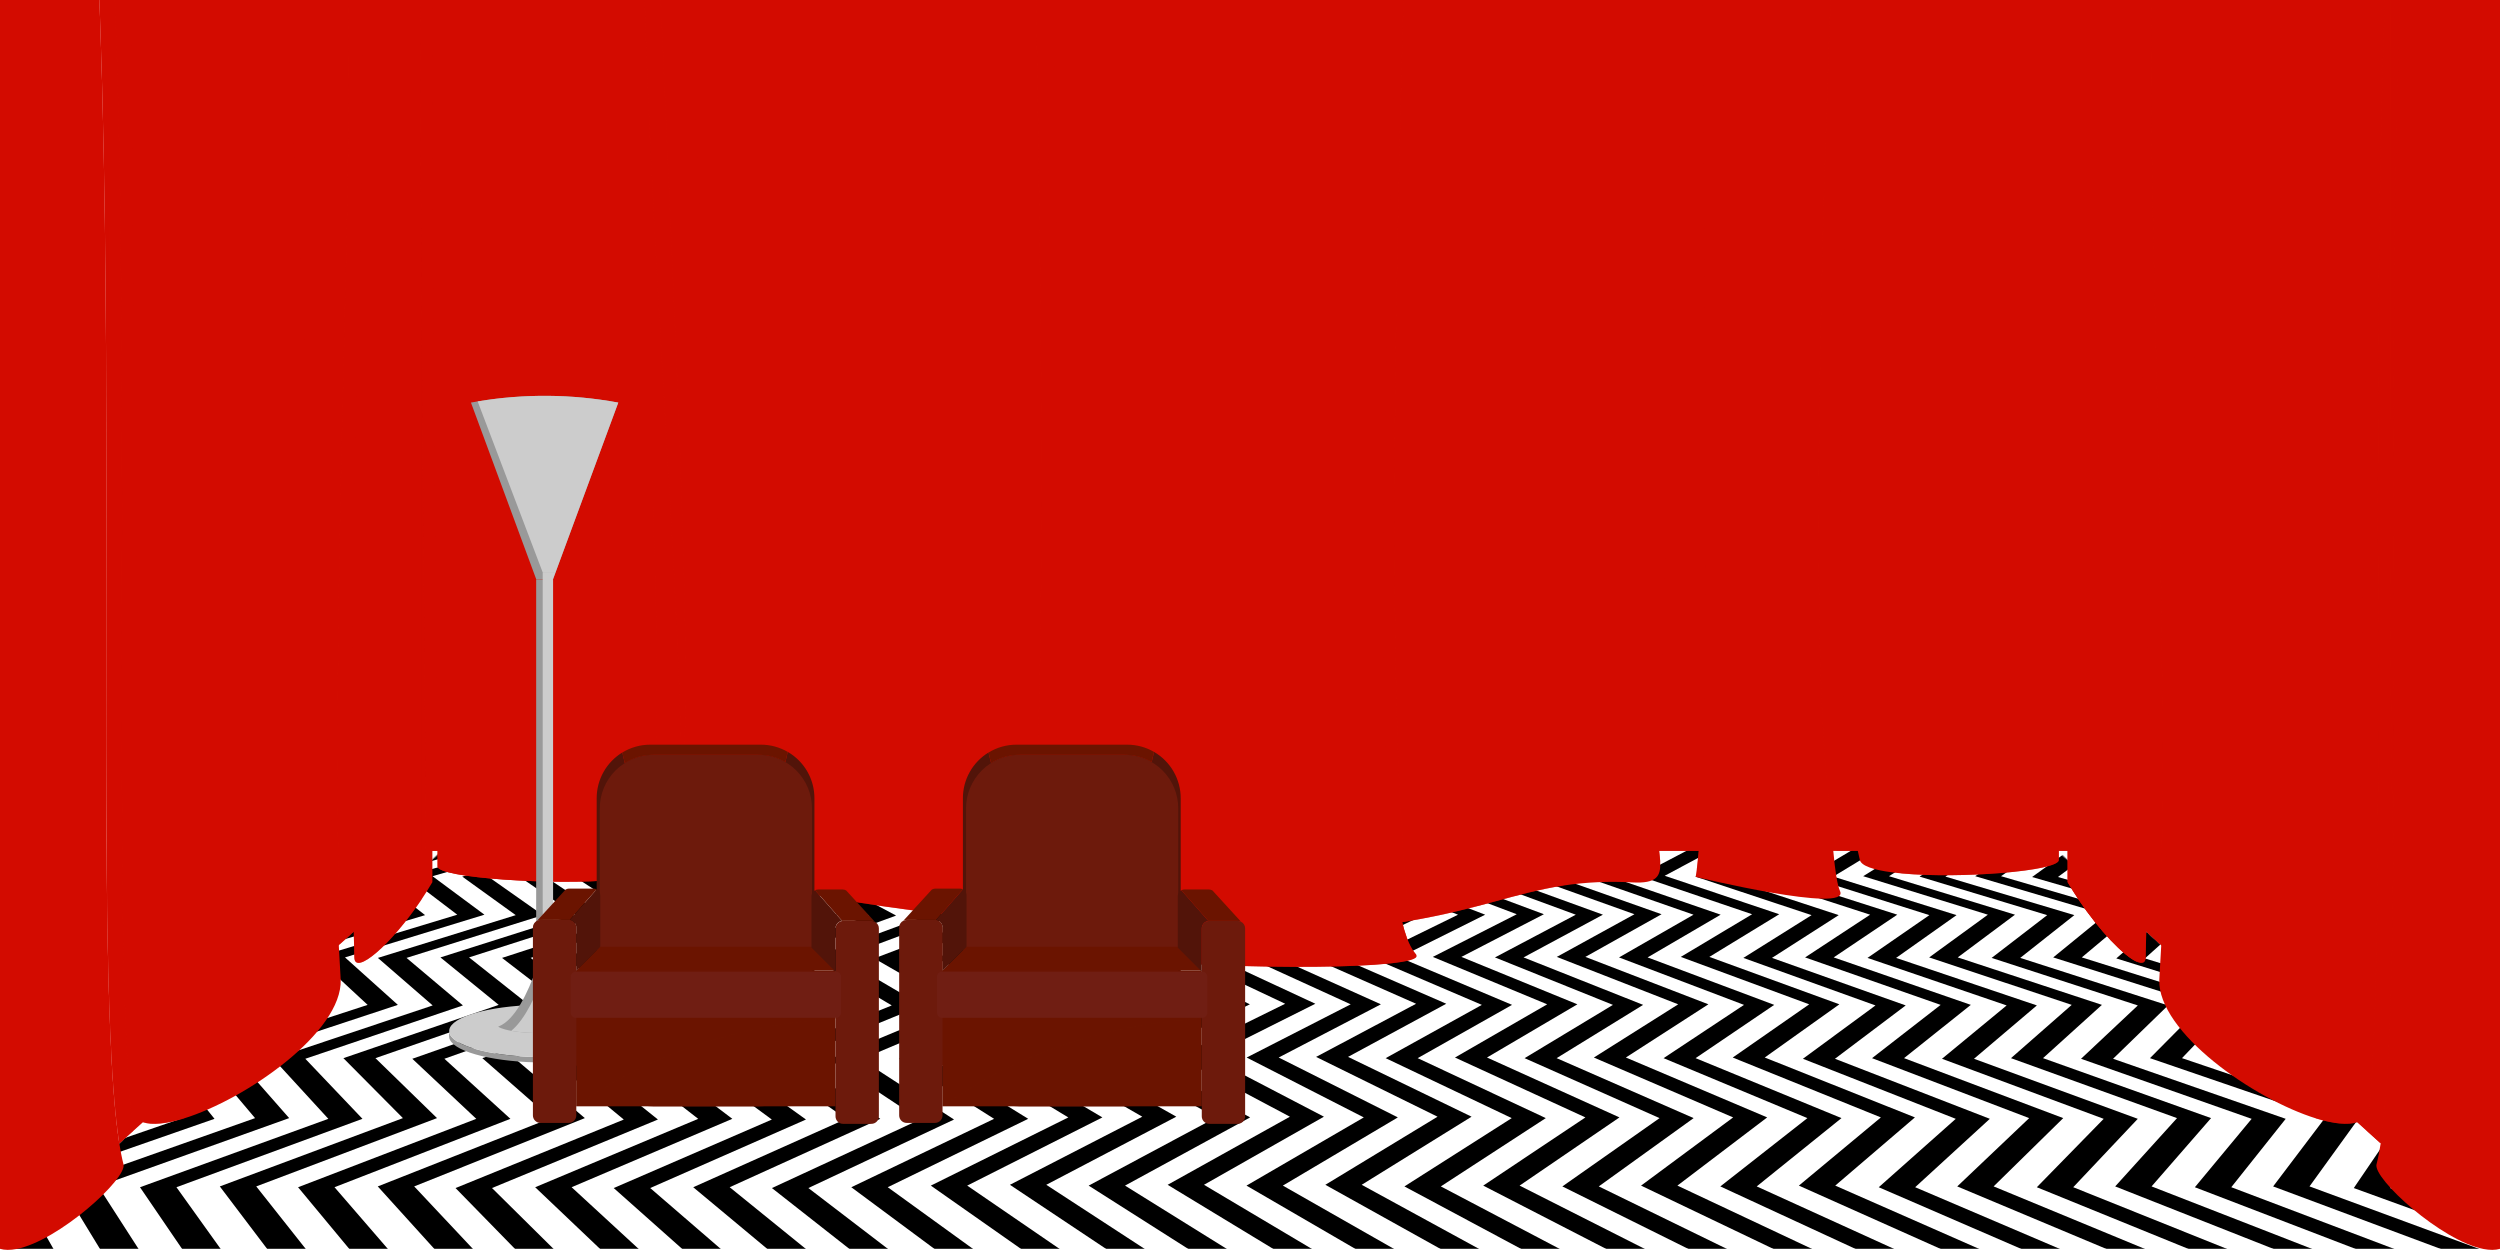 <svg width="2160" height="1080" viewBox="0 0 2160 1080" fill="none" xmlns="http://www.w3.org/2000/svg">
<g clip-path="url(#clip0_59_570)">
<mask id="mask0_59_570" style="mask-type:luminance" maskUnits="userSpaceOnUse" x="2" y="634" width="2156" height="445">
<path d="M2157.19 1078.97H2.247L493.053 634.331H1666.39L2157.19 1078.97Z" fill="white"/>
</mask>
<g mask="url(#mask0_59_570)">
<path d="M23.605 1099.17L-15.606 1025.77L155.857 966.673L115.949 914.788L260.492 868.701L219.247 827.635L343.802 790.682L302.524 757.381L411.72 727.101L371.093 699.541L468.133 674.272L428.517 651.094L522.355 628.061L527.13 631.32L447.224 651.094L487.626 674.261L391.452 699.53L433.011 727.09L324.86 757.369L367.273 790.671L243.987 827.624L286.626 868.689L143.655 914.777L185.339 966.662L15.887 1025.75L51.087 1087.68L23.605 1099.17Z" fill="black"/>
<path d="M98.13 1098.36L53.458 1025.07L220.382 966.055L176.62 914.249L317.635 868.217L273.357 827.208L395.081 790.3L351.353 757.032L458.223 726.775L415.563 699.249L510.681 674.003L469.358 650.847L561.432 627.837L566.454 631.084L488.053 650.847L530.163 673.992L435.91 699.238L479.514 726.764L373.666 757.021L418.54 790.289L298.074 827.197L343.746 868.206L204.304 914.238L249.841 966.044L84.928 1025.05L124.724 1086.88L98.13 1098.36Z" fill="black"/>
<path d="M171.036 1099.17L120.96 1025.77L283.682 966.673L236.089 914.788L373.823 868.701L326.5 827.635L445.595 790.682L399.384 757.381L504.086 727.101L459.381 699.541L552.691 674.272L509.637 651.094L600.07 628.061L605.328 631.32L528.344 651.094L572.184 674.261L479.739 699.53L525.389 727.09L421.72 757.369L469.054 790.671L351.229 827.624L399.957 868.689L263.795 914.777L313.164 966.662L152.453 1025.75L196.81 1087.68L171.036 1099.17Z" fill="black"/>
<path d="M245.437 1098.36L189.923 1025.07L348.117 966.055L296.693 914.249L430.888 868.217L380.542 827.208L496.817 790.3L448.157 757.032L550.545 726.775L503.817 699.249L595.194 674.003L550.443 650.847L639.124 627.837L644.618 631.084L569.139 650.847L614.676 673.992L524.164 699.238L571.836 726.764L470.47 757.021L520.265 790.289L405.26 827.197L457.01 868.206L324.377 914.238L377.576 966.044L221.393 1025.05L270.334 1086.88L245.437 1098.36Z" fill="black"/>
<path d="M318.467 1099.17L257.537 1025.77L411.507 966.673L356.24 914.788L487.143 868.701L433.753 827.635L547.376 790.682L496.244 757.381L596.463 727.101L547.679 699.541L637.248 674.272L590.767 651.094L677.785 628.061L683.526 631.32L609.474 651.094L656.741 674.261L568.038 699.53L617.766 727.09L518.568 757.369L570.835 790.671L458.482 827.624L513.277 868.689L383.946 914.777L440.988 966.662L289.019 1025.75L342.544 1087.68L318.467 1099.17Z" fill="black"/>
<path d="M392.744 1098.36L326.387 1025.07L475.852 966.055L416.754 914.249L544.151 868.217L487.727 827.208L598.542 790.3L544.96 757.032L642.877 726.775L592.07 699.249L679.706 674.003L631.529 650.847L716.805 627.837L722.783 631.084L650.224 650.847L699.199 673.992L612.418 699.238L664.156 726.764L567.274 757.021L621.99 790.289L512.445 827.197L570.262 868.206L444.437 914.238L505.299 966.044L357.858 1025.05L415.945 1086.88L392.744 1098.36Z" fill="black"/>
<path d="M465.403 1099.99L393.586 1026.48L538.949 967.291L475.986 915.327L600.171 869.184L540.68 828.074L648.91 791.076L592.834 757.74L688.638 727.416L635.765 699.833L721.637 674.542L671.707 651.341L755.365 628.297L761.589 631.545L690.425 651.341L741.13 674.531L656.123 699.833L709.941 727.405L615.17 757.729L672.392 791.064L565.42 828.062L626.316 869.173L503.704 915.316L568.442 967.269L425.09 1026.46L487.795 1088.48L465.403 1099.99Z" fill="black"/>
<path d="M539.613 1099.17L462.392 1025.77L603.25 966.673L536.467 914.788L657.135 868.701L594.632 827.635L700.054 790.682L641.517 757.381L735.029 727.101L680.122 699.541L764.084 674.272L712.457 651.094L794.363 628.061L800.824 631.32L731.164 651.094L783.566 674.261L700.481 699.53L756.32 727.09L663.853 757.369L723.513 790.671L619.361 827.624L683.268 868.689L564.162 914.777L632.72 966.662L493.873 1025.75L561.14 1087.68L539.613 1099.17Z" fill="black"/>
<path d="M612.946 1099.99L530.253 1026.48L666.864 967.291L596.216 915.327L713.57 869.184L648 828.074L750.759 791.076L689.74 757.74L781.061 727.416L724.097 699.833L806.228 674.542L752.871 651.341L833.125 628.297L839.822 631.545L771.589 651.341L825.732 674.531L744.467 699.833L802.363 727.405L712.075 757.729L774.229 791.064L672.74 828.062L739.714 869.173L623.934 915.316L696.357 967.269L561.769 1026.46L633.641 1088.48L612.946 1099.99Z" fill="black"/>
<path d="M687.054 1099.17L598.958 1025.77L731.074 966.673L656.606 914.788L770.465 868.701L701.885 827.635L801.835 790.682L738.377 757.381L827.395 727.101L768.421 699.541L848.641 674.272L793.588 651.094L872.089 628.061L879.022 631.32L812.283 651.094L868.123 674.261L788.779 699.53L848.686 727.09L760.702 757.369L825.294 790.671L726.603 827.624L796.588 868.689L684.313 914.777L760.545 966.662L630.439 1025.75L706.873 1087.68L687.054 1099.17Z" fill="black"/>
<path d="M760.5 1099.99L666.932 1026.48L794.779 967.291L716.435 915.327L826.968 869.184L755.309 828.074L852.596 791.076L786.645 757.74L873.471 727.416L812.441 699.833L890.83 674.542L834.035 651.341L910.874 628.297L918.053 631.545L852.753 651.341L910.323 674.531L832.799 699.833L894.785 727.405L808.98 757.729L876.067 791.064L780.049 828.062L853.113 869.173L744.152 915.316L824.272 967.269L698.436 1026.46L779.488 1088.48L760.5 1099.99Z" fill="black"/>
<path d="M834.485 1099.17L735.524 1025.77L858.899 966.673L776.757 914.788L883.797 868.701L809.127 827.635L903.616 790.682L835.226 757.381L919.773 727.101L856.72 699.541L933.188 674.272L874.707 651.094L949.805 628.061L957.22 631.32L893.414 651.094L952.681 674.261L877.067 699.53L941.064 727.09L857.551 757.369L927.076 790.671L833.856 827.624L909.919 868.689L804.453 914.777L888.358 966.662L767.005 1025.75L852.596 1087.68L834.485 1099.17Z" fill="black"/>
<path d="M908.481 1097.54L804.228 1024.37L923.031 965.448L837.159 913.709L940.637 867.734L863.011 826.77L954.647 789.907L883.864 756.673L966.074 726.461L901.043 698.957L975.567 673.733L915.425 650.6L988.747 627.612L996.398 630.859L934.109 650.6L995.038 673.722L921.368 698.945L987.342 726.45L906.167 756.673L978.084 789.896L887.707 826.759L966.714 867.723L864.809 913.687L952.456 965.437L835.665 1024.36L925.716 1086.08L908.481 1097.54Z" fill="black"/>
<path d="M982.151 1096.73L872.573 1023.67L986.926 964.83L897.268 913.17L997.274 867.251L916.672 826.343L1005.52 789.525L932.322 756.324L1012.25 726.135L945.209 698.665L1017.83 673.464L956.007 650.352L1027.6 627.387L1035.49 630.623L974.68 650.352L1037.29 673.464L965.534 698.653L1033.51 726.124L954.613 756.313L1028.95 789.514L941.356 826.332L1023.35 867.24L924.907 913.148L1016.32 964.819L903.976 1023.66L998.532 1085.28L982.151 1096.73Z" fill="black"/>
<path d="M1055.68 1097.54L940.591 1024.37L1050.68 965.448L957.141 913.709L1053.81 867.734L970.14 826.77L1056.32 789.907L980.623 756.673L1058.35 726.461L989.252 698.957L1060.05 673.733L996.476 650.6L1066.39 627.612L1074.53 630.859L1015.16 650.6L1079.52 673.722L1009.58 698.945L1079.62 726.45L1002.91 756.673L1079.74 789.896L994.836 826.759L1079.9 867.723L984.803 913.687L1080.1 965.437L972.028 1024.36L1071.21 1086.08L1055.68 1097.54Z" fill="black"/>
<path d="M1129.22 1096.73L1008.84 1023.67L1114.47 964.83L1017.17 913.17L1110.39 867.251L1023.73 826.343L1107.13 789.525L1029.03 756.324L1104.48 726.135L1033.37 698.665L1102.27 673.464L1037.03 650.352L1105.21 627.387L1113.58 630.623L1055.7 650.352L1121.73 673.464L1053.7 698.653L1125.74 726.124L1051.31 756.313L1130.55 789.514L1048.41 826.332L1136.46 867.24L1044.81 913.148L1143.87 964.819L1040.24 1023.66L1143.91 1085.28L1129.22 1096.73Z" fill="black"/>
<path d="M1202.86 1097.54L1076.96 1024.37L1178.32 965.448L1077.12 913.709L1167 867.734L1077.26 826.77L1157.98 789.907L1077.37 756.673L1150.63 726.461L1077.46 698.957L1144.52 673.733L1077.53 650.6L1144.05 627.612L1152.66 630.859L1096.21 650.6L1164 673.722L1097.79 698.945L1171.89 726.45L1099.67 756.673L1181.41 789.896L1101.95 826.759L1193.08 867.723L1104.79 913.687L1207.73 965.437L1108.38 1024.36L1216.7 1086.08L1202.86 1097.54Z" fill="black"/>
<path d="M1276.29 1096.73L1145.09 1023.67L1242.03 964.83L1137.09 913.17L1223.5 867.251L1130.8 826.343L1208.75 789.525L1125.72 756.324L1196.71 726.135L1121.55 698.665L1186.71 673.464L1118.04 650.352L1182.83 627.387L1191.68 630.623L1136.72 650.352L1206.17 673.464L1141.86 698.653L1217.97 726.124L1148.01 756.313L1232.16 789.514L1155.47 826.332L1249.56 867.24L1164.71 913.148L1271.43 964.819L1176.49 1023.66L1289.28 1085.28L1276.29 1096.73Z" fill="black"/>
<path d="M1350.28 1098.36L1213.42 1025.07L1306.12 966.055L1197.2 914.249L1280.32 868.217L1184.44 827.208L1259.75 790.3L1174.17 757.032L1242.99 726.775L1165.71 699.249L1229.07 674.003L1158.62 650.847L1221.77 627.837L1230.86 631.084L1177.31 650.847L1248.54 673.992L1186.05 699.238L1264.27 726.764L1196.48 757.021L1283.19 790.289L1209.15 827.197L1306.42 868.206L1224.87 914.238L1335.56 966.044L1244.87 1025.05L1362.42 1086.88L1350.28 1098.36Z" fill="black"/>
<path d="M1423.64 1097.54L1281.51 1024.37L1369.78 965.448L1257.1 913.709L1336.77 867.734L1237.95 826.77L1310.48 789.907L1222.5 756.673L1289.05 726.461L1209.77 698.957L1271.24 673.733L1199.12 650.6L1260.53 627.612L1269.86 630.859L1217.79 650.6L1290.71 673.722L1230.1 698.945L1310.31 726.45L1244.79 756.673L1333.91 789.896L1262.63 826.759L1362.86 867.723L1284.76 913.687L1399.2 965.437L1312.93 1024.36L1434.95 1086.08L1423.64 1097.54Z" fill="black"/>
<path d="M1497.59 1098.36L1349.88 1025.07L1433.86 966.055L1317.26 914.249L1393.57 868.217L1291.64 827.208L1361.48 790.3L1270.98 757.032L1335.31 726.775L1253.97 699.249L1313.58 674.003L1239.71 650.847L1299.45 627.837L1309.02 631.084L1258.41 650.847L1333.07 673.992L1274.3 699.238L1356.59 726.764L1293.28 757.021L1384.92 790.289L1316.34 827.197L1419.67 868.206L1344.93 914.238L1463.29 966.044L1381.33 1025.05L1508.05 1086.88L1497.59 1098.36Z" fill="black"/>
<path d="M1570.84 1097.54L1417.87 1024.37L1497.43 965.448L1377.1 913.709L1449.96 867.734L1345.06 826.77L1412.15 789.907L1319.25 756.673L1381.32 726.461L1297.99 698.957L1355.72 673.733L1280.17 650.6L1338.18 627.612L1347.99 630.859L1298.85 650.6L1375.18 673.722L1318.31 698.945L1402.59 726.45L1341.55 756.673L1435.58 789.896L1369.76 826.759L1476.04 867.723L1404.75 913.687L1526.84 965.437L1449.28 1024.36L1580.45 1086.08L1570.84 1097.54Z" fill="black"/>
<path d="M1644.89 1098.36L1486.36 1025.07L1561.59 966.055L1437.33 914.249L1506.82 868.217L1398.83 827.208L1463.2 790.3L1367.77 757.032L1427.64 726.775L1342.21 699.249L1398.11 674.003L1320.81 650.847L1377.13 627.837L1387.19 631.084L1339.49 650.847L1417.58 673.992L1362.55 699.238L1448.92 726.764L1390.08 757.021L1486.64 790.289L1423.52 827.197L1532.92 868.206L1464.99 914.238L1591.03 966.044L1517.8 1025.05L1653.66 1086.88L1644.89 1098.36Z" fill="black"/>
<path d="M1718.03 1097.54L1554.23 1024.37L1625.07 965.448L1497.08 913.709L1563.14 867.734L1452.19 826.77L1513.82 789.907L1415.99 756.673L1473.61 726.461L1386.2 698.957L1440.19 673.733L1361.22 650.6L1415.84 627.612L1426.12 630.859L1379.91 650.6L1459.65 673.722L1406.52 698.945L1494.87 726.45L1438.3 756.673L1537.25 789.896L1476.88 826.759L1589.22 867.723L1524.73 913.687L1654.49 965.437L1585.65 1024.36L1725.93 1086.08L1718.03 1097.54Z" fill="black"/>
<path d="M1792.79 1099.17L1623.24 1025.77L1689.77 966.673L1557.72 914.788L1620.42 868.701L1506.26 827.635L1565.2 790.682L1464.79 757.381L1520.2 727.101L1430.64 699.541L1482.81 674.272L1402.04 651.094L1454.98 628.061L1465.52 631.32L1420.73 651.094L1502.29 674.261L1450.98 699.53L1541.48 727.09L1487.1 757.369L1588.66 790.671L1530.98 827.624L1646.53 868.689L1585.4 914.777L1719.21 966.662L1654.7 1025.75L1799.85 1087.68L1792.79 1099.17Z" fill="black"/>
<path d="M1865.87 1098.36L1691.06 1025.07L1753.2 966.055L1617.43 914.249L1676.71 868.217L1559.6 827.208L1615.79 790.3L1512.98 757.032L1566.13 726.775L1474.6 699.249L1524.88 674.003L1442.44 650.847L1493.66 627.837L1504.44 631.084L1461.13 650.847L1544.35 673.992L1494.93 699.238L1587.41 726.764L1535.28 757.021L1639.23 790.289L1584.3 827.197L1702.8 868.206L1645.09 914.238L1782.63 966.044L1722.49 1025.05L1872.07 1086.88L1865.87 1098.36Z" fill="black"/>
<path d="M1940.22 1099.17L1759.81 1025.77L1817.59 966.673L1677.87 914.788L1733.74 868.701L1613.51 827.635L1666.98 790.682L1561.64 757.381L1612.57 727.101L1518.93 699.541L1567.37 674.272L1483.17 651.094L1532.7 628.061L1543.72 631.32L1501.87 651.094L1586.85 674.261L1539.28 699.53L1633.85 727.09L1583.96 757.369L1690.44 790.671L1638.23 827.624L1759.85 868.689L1705.54 914.777L1847.03 966.662L1791.27 1025.75L1945.58 1087.68L1940.22 1099.17Z" fill="black"/>
<path d="M2013.18 1098.36L1827.52 1025.07L1880.94 966.055L1737.49 914.249L1789.96 868.217L1666.79 827.208L1717.52 790.3L1609.78 757.032L1658.46 726.775L1562.85 699.249L1609.39 674.003L1523.53 650.847L1571.35 627.837L1582.6 631.084L1542.21 650.847L1628.87 673.992L1583.19 699.238L1679.73 726.764L1632.08 757.021L1740.95 790.289L1691.49 827.197L1816.05 868.206L1765.16 914.238L1910.35 966.044L1858.96 1025.05L2017.68 1086.88L2013.18 1098.36Z" fill="black"/>
<path d="M2087.66 1099.17L1896.37 1025.77L1945.42 966.673L1798.01 914.788L1847.07 868.701L1720.76 827.635L1768.77 790.682L1658.5 757.381L1704.95 727.101L1607.23 699.541L1651.93 674.272L1564.3 651.094L1610.42 628.061L1621.93 631.32L1582.99 651.094L1671.41 674.261L1627.58 699.53L1726.22 727.09L1680.81 757.369L1792.22 790.671L1745.47 827.624L1873.18 868.689L1825.69 914.777L1974.85 966.662L1927.83 1025.75L2091.31 1087.68L2087.66 1099.17Z" fill="black"/>
<path d="M2160.48 1098.36L1963.99 1025.07L2008.67 966.055L1857.57 914.249L1903.22 868.217L1773.97 827.208L1819.24 790.3L1706.59 757.032L1750.79 726.775L1651.1 699.249L1693.91 674.003L1604.62 650.847L1649.04 627.837L1660.77 631.084L1623.31 650.847L1713.38 673.992L1671.43 699.238L1772.05 726.764L1728.89 757.021L1842.68 790.289L1798.67 827.197L1929.3 868.206L1885.23 914.238L2038.08 966.044L1995.42 1025.05L2163.29 1086.88L2160.48 1098.36Z" fill="black"/>
<path d="M2236.04 1099.99L2033.67 1026.48L2073.95 967.291L1918.72 915.327L1960.95 869.184L1828.47 828.074L1871 791.076L1755.72 757.74L1797.68 727.416L1695.83 699.833L1736.79 674.542L1645.68 651.341L1688.41 628.297L1700.39 631.545L1664.37 651.341L1756.28 674.531L1716.18 699.833L1818.97 727.405L1778.04 757.729L1894.46 791.064L1853.18 828.062L1987.08 869.173L1946.42 915.316L2103.41 967.269L2065.15 1026.46L2237.98 1088.48L2236.04 1099.99Z" fill="black"/>
</g>
<path d="M1787.55 744.156L2158.31 1078.97V-134.45H1787.55V744.156Z" fill="#D30B00"/>
<path d="M373.014 -134.45V744.156L364.026 752.268L305.602 804.985L293.356 816.063L292.704 816.658L229.202 874.037L123.421 969.538L115.095 977.066L103.141 987.852C95.725 940.854 93.029 852.319 92.197 741.348C92.209 741.269 92.209 741.19 92.197 741.112C90.209 490.237 97.276 124.795 78.648 -134.45H373.014Z" fill="#D30B00"/>
<g style="mix-blend-mode:multiply" opacity="0.5">
<path d="M260.661 807.816C251.651 830.561 241.141 852.684 229.201 874.037C206.214 914.968 181.328 945.82 158.767 966.381C144.049 970.875 131.499 972.324 123.42 969.56L115.095 977.088L103.141 987.874C95.725 940.876 93.029 852.342 92.197 741.37C92.209 741.292 92.209 741.212 92.197 741.134C95.725 581.345 94.647 415.735 94.781 -94.002C94.781 -107.26 94.781 -120.742 94.781 -134.45H196.102L260.661 807.816Z" fill="#D30B00"/>
</g>
<g style="mix-blend-mode:multiply" opacity="0.5">
<path d="M115.073 977.088L103.118 987.874C95.703 940.876 93.006 852.342 92.175 741.37C92.186 741.292 92.186 741.212 92.175 741.134C90.209 490.237 97.276 124.795 78.648 -134.45H92.13C93.081 -121.214 93.965 -107.732 94.782 -94.002C116.668 272.54 94.377 814.58 115.073 977.088Z" fill="#D30B00"/>
</g>
<path d="M158.745 966.381C144.026 970.875 131.476 972.324 123.398 969.56C116.927 967.313 113.286 962.426 113.758 954.258C129.847 658.206 113.758 649.779 113.477 -134.45H239.313L292.704 816.681L294.367 846.398C295.872 891.621 212.731 949.764 158.745 966.381Z" fill="#D30B00"/>
<g style="mix-blend-mode:multiply" opacity="0.5">
<path d="M364.026 -134.45V777.391C337.803 816.422 306.568 843.129 306.164 827.298C305.977 819.808 305.804 812.37 305.647 804.985L293.356 816.063C284.626 398.309 313.579 103.01 294.962 -134.45H364.026Z" fill="#D30B00"/>
</g>
<path d="M373.576 -134.45V762.189C370.52 767.414 367.307 772.492 364.026 777.391C337.803 816.422 306.568 843.129 306.164 827.298C305.977 819.808 305.804 812.37 305.647 804.985C296.614 388.883 326.579 98.471 305.602 -134.45H373.576Z" fill="#D30B00"/>
<path d="M14.112 1079.15C8.831 1080.16 4 1080.19 0 1078.97V-134.45H78.648C97.276 124.795 90.209 490.237 92.13 741.134C92.141 741.212 92.141 741.292 92.13 741.37C93.006 852.342 95.658 940.876 103.073 987.874C103.59 991.132 104.129 994.177 104.691 997.031C105.32 1000.27 105.994 1003.24 106.691 1005.94C109.961 1018.3 50.559 1072.23 14.112 1079.15Z" fill="#D30B00"/>
<path d="M1786.99 -134.449V744.157L1795.97 752.268L1854.4 804.985L1866.64 816.063L1867.3 816.658L1930.82 874.015L2036.6 969.516L2044.93 977.043L2056.88 987.829C2064.3 940.832 2066.99 852.297 2067.83 741.325C2067.81 741.247 2067.81 741.168 2067.83 741.089C2069.79 490.192 2062.72 124.751 2081.31 -134.494L1786.99 -134.449Z" fill="#D30B00"/>
<g style="mix-blend-mode:multiply" opacity="0.5">
<path d="M1899.34 807.816C1908.35 830.561 1918.86 852.684 1930.8 874.037C1953.79 914.968 1978.67 945.82 2001.23 966.381C2015.95 970.875 2028.5 972.324 2036.58 969.561L2044.9 977.088L2056.86 987.874C2064.27 940.877 2066.97 852.342 2067.8 741.37C2067.79 741.292 2067.79 741.212 2067.8 741.134C2064.25 581.345 2065.33 415.735 2065.2 -93.957C2065.2 -107.215 2065.2 -120.697 2065.2 -134.405H1963.94L1899.34 807.816Z" fill="#D30B00"/>
</g>
<g style="mix-blend-mode:multiply" opacity="0.5">
<path d="M2044.93 977.088L2056.88 987.874C2064.3 940.876 2066.99 852.342 2067.82 741.37C2067.81 741.292 2067.81 741.212 2067.82 741.134C2069.79 490.237 2062.72 124.795 2081.31 -134.45H2067.82C2066.87 -121.214 2065.99 -107.732 2065.17 -94.002C2043.33 272.54 2065.67 814.58 2044.93 977.088Z" fill="#D30B00"/>
</g>
<path d="M2001.26 966.381C2015.97 970.875 2028.52 972.324 2036.6 969.56C2043.07 967.313 2046.71 962.426 2046.24 954.258C2030.15 658.206 2046.24 649.779 2046.52 -134.45H1920.69L1867.32 816.681L1865.63 846.398C1864.13 891.621 1947.27 949.764 2001.26 966.381Z" fill="#D30B00"/>
<g style="mix-blend-mode:multiply" opacity="0.5">
<path d="M1866.64 816.063L1854.35 804.962C1854.2 812.355 1854.02 819.793 1853.84 827.276C1853.71 832.051 1850.79 832.893 1846.05 830.826C1835.05 825.883 1814.29 804.636 1795.97 777.368V-134.45H1865.07C1846.39 103.032 1875.37 398.332 1866.64 816.063Z" fill="#D30B00"/>
</g>
<g style="mix-blend-mode:multiply">
<path d="M1847.74 799.007C1847.74 800.996 1847.66 802.985 1847.61 804.985C1847.45 812.378 1847.28 819.815 1847.09 827.298C1847.16 828.566 1846.79 829.817 1846.05 830.848C1835.05 825.905 1814.29 804.659 1795.97 777.391C1792.69 772.492 1789.48 767.414 1786.42 762.189V-134.45H1847.66C1826.78 97.359 1856.4 386.096 1847.74 799.007Z" fill="#D30B00"/>
</g>
<path d="M1854.35 804.985C1854.2 812.378 1854.02 819.815 1853.84 827.298C1853.71 832.073 1850.79 832.916 1846.05 830.848C1835.05 825.905 1814.29 804.659 1795.97 777.391C1792.69 772.492 1789.48 767.414 1786.42 762.189V-134.45H1854.4C1833.42 98.471 1863.43 388.883 1854.35 804.985Z" fill="#D30B00"/>
<path d="M2145.89 1079.15C2151.17 1080.16 2156 1080.19 2160 1078.97V-134.45H2081.35C2062.72 124.795 2069.79 490.237 2067.87 741.134C2067.86 741.212 2067.86 741.292 2067.87 741.37C2066.99 852.342 2064.34 940.876 2056.93 987.874C2056.41 991.132 2055.87 994.177 2055.31 997.031C2054.68 1000.27 2054.01 1003.24 2053.31 1005.94C2050.04 1018.3 2109.47 1072.23 2145.89 1079.15Z" fill="#D30B00"/>
<path d="M1790.92 -134.45H367.396V735.168H1790.92V-134.45Z" fill="#D30B00"/>
<g style="mix-blend-mode:multiply" opacity="0.15">
<path d="M1787.55 -134.45H364.026V735.168H1787.55V-134.45Z" fill="#D30B00"/>
</g>
<g style="mix-blend-mode:multiply" opacity="0.9">
<path d="M560.398 716.169C559.179 722.63 557.447 728.983 555.218 735.168C551.185 745.977 546.106 752.785 539.86 757.077C537.364 758.535 534.646 759.575 531.815 760.156C477.986 765.122 378.07 758.38 378.07 748.651C378.07 744.374 378.07 739.88 378.07 735.168H367.958C367.88 709.889 367.689 679.295 367.43 644.903C365.498 390.658 359.644 -71.295 367.43 -131.461C367.576 -132.584 367.722 -133.596 367.88 -134.438C367.88 -134.629 367.958 -134.82 367.992 -135H539.893C539.893 -134.809 539.893 -134.629 539.893 -134.438C550.758 113.931 559.162 293.629 563.757 423.701C569.498 586.861 569.274 671.891 560.398 716.169Z" fill="#D30B00"/>
</g>
<g style="mix-blend-mode:multiply" opacity="0.5">
<path d="M586.228 701.743C585.464 706.237 584.621 710.428 583.689 714.237C582.082 721.499 579.553 728.526 576.161 735.146H562.533C563.229 739.64 564.072 743.977 565.061 748.28L564.577 748.628C546.601 760.987 392.676 762.111 392.676 748.628C392.676 744.351 392.676 739.857 392.676 735.146C392.283 535.156 383.587 -43.915 391.553 -134.472H564.971C588.644 405.882 600.396 618.219 586.228 701.743Z" fill="#D30B00"/>
</g>
<path d="M531.815 760.156C477.986 765.122 378.07 758.38 378.07 748.651C378.07 744.374 378.07 739.879 378.07 735.168C377.677 535.179 368.981 -43.892 376.947 -134.45H550.365C561.521 123.189 564.106 299.64 563.746 423.69C563.241 598.052 556.915 668.902 560.375 716.169C560.881 722.91 561.578 729.157 562.51 735.168C563.207 739.662 564.049 743.999 565.038 748.302C565.038 748.415 565.094 748.538 565.117 748.651C566.521 754.572 552.601 758.234 531.815 760.156Z" fill="#D30B00"/>
<g style="mix-blend-mode:multiply" opacity="0.5">
<path d="M1466.02 751.19C1466.61 746.538 1467.15 741.179 1467.68 735.168H1433.53C1433.95 738.539 1434.28 741.651 1434.42 744.437C1427.68 742.909 1423.52 741.909 1423.52 741.909C1423.86 739.853 1424.17 737.606 1424.49 735.168C1439.52 616.523 1427.22 50.575 1429.89 -134.45H1542.74C1541.8 0.757 1527.66 611.152 1544.09 735.168C1545.29 744.302 1546.67 750.797 1548.23 754.268C1553.78 766.627 1504.3 758.864 1466.02 751.19Z" fill="#D30B00"/>
</g>
<path d="M1465.09 757.639C1465.41 755.673 1465.72 753.515 1466.02 751.19C1466.61 746.538 1467.15 741.179 1467.68 735.168C1480.55 584.434 1468.16 25.407 1471.75 -134.45H1584.34C1584.41 -119.169 1584.03 -88.463 1583.41 -47.241C1580.6 141.603 1573 551.065 1582.09 708.99V709.08C1582.65 718.742 1583.21 727.472 1583.95 735.134C1585.52 752.706 1587.46 764.751 1589.8 769.964C1598.79 789.896 1465.09 757.639 1465.09 757.639Z" fill="#D30B00"/>
<g style="mix-blend-mode:multiply" opacity="0.5">
<path d="M1759.72 735.168V739.662C1759.72 748.01 1695.77 754.145 1645.86 752.583C1630.21 750.516 1619.4 747.066 1618.15 741.909C1617.66 739.876 1617.14 737.651 1616.61 735.168H1586.77C1585.31 728.697 1583.7 720.394 1582.09 709.113V709.024C1572.54 642.106 1562.82 470.463 1583.41 -47.207C1584.53 -75.25 1585.73 -104.32 1587.03 -134.416H1761.5C1768.45 -18.107 1759.86 549.56 1759.72 735.168Z" fill="#D30B00"/>
</g>
<g style="mix-blend-mode:multiply" opacity="0.5">
<path d="M1790.92 -131.079V735.168H1778.83V736.292C1778.83 738.591 1778.83 740.838 1778.83 743.033C1778.83 752.65 1694 759.335 1643.49 754.695C1634.72 753.044 1628.28 750.819 1625.38 747.954C1624.61 747.24 1624.06 746.325 1623.78 745.314C1623.29 743.28 1622.77 741.055 1622.24 738.572C1622.01 737.449 1621.77 736.325 1621.53 735.202C1610.86 682.53 1594.73 525.763 1623.1 -131.045L1790.92 -131.079Z" fill="#D30B00"/>
</g>
<path d="M1779.68 -133.326V592.951C1779.2 650.038 1778.87 699.305 1778.83 735.168V736.292C1778.83 738.591 1778.83 740.838 1778.83 743.033C1778.83 752.65 1694 759.335 1643.49 754.695C1640.4 754.403 1637.45 754.073 1634.63 753.706C1618.98 751.639 1608.17 748.19 1606.93 743.033C1606.43 740.999 1605.92 738.775 1605.39 736.292L1605.15 735.168C1594.49 684.721 1577.46 533.077 1606.28 -133.326H1779.68Z" fill="#D30B00"/>
<g style="mix-blend-mode:multiply" opacity="0.5">
<path d="M1420.15 -134.45V666.531C1420.17 691.89 1410.77 716.352 1393.77 735.168C1386.84 742.839 1378.77 749.396 1369.84 754.605C1363.48 758.35 1356.95 761.897 1350.24 765.245C1309.65 771.503 1277.21 785.615 1218.21 795.637C1216 796.019 1213.76 796.393 1211.47 796.76C1212.54 801.26 1213.87 805.697 1215.43 810.052C1132.19 827.006 1039.84 830.669 951.636 826.175C914.132 821.343 889.089 814.613 892.088 805.951C892.972 803.412 893.819 800.82 894.628 798.176L886.572 797.457C752.141 785.098 608.676 761.83 609.058 737.91C609.084 736.958 609.314 736.023 609.732 735.168H570.319C567.409 728.798 570.577 723.045 580.869 718.315C581.992 717.821 582.88 716.45 583.689 714.259C584.988 710.199 585.839 706.01 586.228 701.765C597.89 604.568 550.533 109.74 555.993 -134.45H1420.15Z" fill="#D30B00"/>
</g>
<path d="M1434.42 744.437C1435.06 757.167 1431.44 763.538 1410.29 762.414C1390.23 761.241 1370.11 762.171 1350.24 765.189C1309.65 771.447 1277.21 785.559 1218.21 795.581C1216 795.963 1213.76 796.337 1211.47 796.704C1169.06 803.446 1113.22 807.996 1032.33 806.322C993.522 805.524 944.918 802.614 894.594 798.131L886.539 797.412C752.107 785.053 608.643 761.785 609.025 737.865C609.051 736.913 609.281 735.978 609.699 735.123C611.946 730.382 619.204 727.09 621.283 726.135C648.562 713.619 589.206 130.66 596.565 -134.494H1459.59L1431.39 708.203C1431.53 717.228 1432.25 726.234 1433.53 735.168C1433.95 738.539 1434.29 741.651 1434.42 744.437Z" fill="#D30B00"/>
<g style="mix-blend-mode:multiply" opacity="0.5">
<path d="M1223.06 827.456C1209.58 838.376 1043.29 837.961 951.636 826.163C914.132 821.332 889.089 814.602 892.089 805.94C892.972 803.401 893.819 800.809 894.628 798.165L886.572 797.446C888.819 779.177 890.695 758.279 892.291 735.157C906.515 528.55 896.897 144.244 893.336 -134.461H1216.7C1208.16 134.593 1197.22 525.628 1212.42 735.157C1214.04 757.504 1215.96 777.784 1218.21 795.626C1216 796.008 1213.76 796.382 1211.47 796.749C1212.54 801.249 1213.87 805.686 1215.43 810.041C1217.5 815.658 1219.77 820.063 1222.17 823.006C1222.52 824.512 1222.79 825.995 1223.06 827.456Z" fill="#D30B00"/>
</g>
<path d="M1223.94 826.175C1223.89 826.444 1223.79 826.701 1223.64 826.929C1223.49 827.157 1223.29 827.352 1223.06 827.501C1209.58 838.421 1043.29 838.006 951.636 826.208C914.133 821.377 889.089 814.647 892.089 805.985C892.973 803.446 893.819 800.854 894.628 798.21C900.369 779.582 904.414 758.65 907.223 735.202C921.177 618.354 904.29 439.026 913.436 171.186C916.897 69.641 901.717 -43.061 893.886 -134.416H1210.16C1205.14 100.235 1184.32 543.448 1202.3 735.202C1204.65 760.425 1207.68 781.267 1211.5 796.783C1212.58 801.282 1213.9 805.719 1215.47 810.074C1217.53 815.692 1219.8 820.096 1222.21 823.04C1222.42 823.287 1222.62 823.523 1222.84 823.748C1223.17 824.056 1223.45 824.431 1223.64 824.848C1223.83 825.265 1223.93 825.717 1223.94 826.175Z" fill="#D30B00"/>
<path d="M388.035 890.768C388.037 891.268 388.096 891.766 388.211 892.252C388.254 892.452 388.31 892.648 388.378 892.841L388.448 893.052C388.537 893.302 388.643 893.545 388.765 893.781C394.134 904.856 428.688 913.393 470.491 913.393C513.182 913.393 548.307 904.496 552.552 893.096C552.759 892.557 552.892 891.993 552.947 891.418V895.81C552.068 908.106 515.502 917.996 470.474 917.996C428.688 917.996 394.143 909.467 388.747 898.418C388.591 898.12 388.461 897.808 388.36 897.487C388.293 897.295 388.237 897.098 388.193 896.899C388.064 896.4 387.999 895.886 388 895.37" fill="#999999"/>
<path d="M553 890.127V891.418C552.945 891.993 552.812 892.557 552.604 893.096C548.36 904.514 513.235 913.394 470.544 913.394C428.705 913.394 394.151 904.856 388.817 893.781C388.695 893.545 388.59 893.302 388.501 893.052L388.431 892.841C388.363 892.649 388.307 892.452 388.264 892.253C388.029 891.28 388.029 890.266 388.264 889.293C388.306 889.093 388.362 888.896 388.431 888.704C388.533 888.378 388.662 888.061 388.817 887.756C394.187 876.689 428.74 868.143 470.544 868.143C515.318 868.143 551.761 877.936 553 890.127Z" fill="#CCCCCC"/>
<path d="M534.186 347.832C516.059 396.895 497.936 445.954 479.815 495.011C479.112 496.934 478.392 498.849 477.689 500.764H463.4L406.903 347.832C408.792 347.49 410.726 347.138 412.703 346.813C452.947 340.07 494.061 340.415 534.186 347.832Z" fill="#999999"/>
<path d="M508.279 887.949C504.052 889.583 492.522 892.692 470.148 892.692C456.967 892.692 447.836 891.752 441.711 890.636C432.879 889.038 430.243 887.062 430.471 886.974C444.98 881.643 456.264 857.173 463.25 837.376V500.764H477.838V838.237H477.732C483.822 855.267 493.023 875.459 504.685 883.909C506.374 885.168 508.232 886.185 510.203 886.93C510.309 887.009 509.711 887.396 508.279 887.949Z" fill="#999999"/>
<path d="M508.279 887.949C504.052 889.583 492.522 892.692 470.149 892.692C456.967 892.692 447.836 891.752 441.711 890.637C447.951 885.516 453.496 877.409 458.232 868.398C462.339 860.449 465.906 852.233 468.909 843.805V495.011H479.815C479.112 496.934 478.392 498.849 477.688 500.764H477.838V838.237H477.732C483.822 855.267 493.023 875.459 504.685 883.909C505.862 885.372 507.06 886.719 508.279 887.949Z" fill="#CCCCCC"/>
<path d="M534.185 347.832C516.059 396.895 497.935 445.954 479.815 495.011H469.067L412.702 346.813C452.946 340.07 494.06 340.415 534.185 347.832Z" fill="#CCCCCC"/>
<path d="M703.672 689.677V908.772C703.678 914.852 702.484 920.873 700.16 926.492C697.836 932.11 694.427 937.215 690.128 941.514C685.828 945.814 680.723 949.223 675.105 951.547C669.487 953.871 663.465 955.064 657.385 955.059H561.816C555.736 955.063 549.715 953.869 544.097 951.545C538.479 949.22 533.375 945.811 529.076 941.512C524.777 937.213 521.368 932.108 519.043 926.49C516.719 920.872 515.524 914.851 515.529 908.772V689.677C515.522 681.744 517.554 673.941 521.432 667.02C525.31 660.099 530.902 654.29 537.671 650.153L539.823 659.261C547.208 654.593 555.767 652.119 564.504 652.13H655.268C663.452 652.12 671.491 654.287 678.561 658.409L680.625 649.626C687.642 653.694 693.465 659.536 697.511 666.566C701.556 673.596 703.681 681.567 703.672 689.677Z" fill="#521409"/>
<path d="M701.555 698.443V909.571C701.558 915.65 700.364 921.671 698.039 927.288C695.714 932.906 692.304 938.01 688.006 942.309C683.707 946.607 678.603 950.017 672.985 952.342C667.368 954.667 661.348 955.861 655.268 955.858H564.503C558.424 955.86 552.404 954.665 546.788 952.339C541.171 950.014 536.067 946.605 531.769 942.306C527.47 938.007 524.061 932.904 521.735 927.287C519.41 921.67 518.214 915.65 518.217 909.571V698.443C518.219 686.168 523.096 674.396 531.776 665.716C540.456 657.036 552.228 652.158 564.503 652.156H655.268C661.347 652.154 667.367 653.349 672.984 655.675C678.601 658 683.704 661.409 688.003 665.708C692.302 670.007 695.711 675.11 698.036 680.727C700.362 686.344 701.557 692.364 701.555 698.443Z" fill="#6D1A0C"/>
<path d="M721.879 838.683H497.893L518.621 817.955H701.951L721.879 838.683Z" fill="#6B1400"/>
<path d="M518.621 817.955V915.087C518.621 916.589 518.024 918.03 516.961 919.093C515.899 920.155 514.458 920.752 512.956 920.752H491.595C490.852 920.752 490.115 920.605 489.428 920.32C488.742 920.036 488.118 919.618 487.592 919.092C487.067 918.566 486.651 917.941 486.367 917.254C486.083 916.567 485.938 915.83 485.939 915.087V794.837H491.402C491.663 794.837 491.924 794.855 492.184 794.89C492.894 794.971 493.585 795.17 494.23 795.479C495.14 795.928 495.932 796.585 496.542 797.397C497.153 798.208 497.564 799.152 497.743 800.151C497.822 800.539 497.86 800.933 497.857 801.328V838.683L518.621 817.955Z" fill="#6B1400"/>
<path d="M721.879 838.682H497.893V955.858H721.879V838.682Z" fill="#6B1400"/>
<g style="mix-blend-mode:multiply" opacity="0.5">
<path d="M497.919 955.858V879.445H759.339C726.701 878.707 671.113 880.798 608.612 900.788C557.003 917.309 520.325 939.741 497.919 955.858Z" fill="#6B1400"/>
</g>
<path d="M701.151 774.259V818.789L721.879 839.517V802.127C721.882 801.73 721.92 801.333 721.993 800.942C722.172 799.943 722.583 799.001 723.193 798.191C723.804 797.38 724.596 796.725 725.507 796.278C726.149 795.964 726.842 795.765 727.553 795.69L704.234 769.165C703.299 769.639 702.512 770.362 701.962 771.255C701.412 772.148 701.119 773.175 701.116 774.224L701.151 774.259Z" fill="#521409"/>
<path d="M721.888 802.127V964.509C721.887 965.362 722.054 966.207 722.38 966.995C722.705 967.783 723.184 968.499 723.786 969.102C724.389 969.705 725.105 970.183 725.893 970.508C726.681 970.834 727.526 971.001 728.379 971H752.866C753.718 971 754.561 970.832 755.348 970.506C756.135 970.18 756.85 969.701 757.452 969.098C758.054 968.496 758.532 967.78 758.857 966.993C759.182 966.205 759.349 965.361 759.348 964.509V802.127C759.35 801.609 759.288 801.093 759.163 800.59C759.096 800.328 759.014 800.07 758.917 799.818C758.538 798.822 757.916 797.938 757.108 797.244C756.681 796.898 756.216 796.603 755.72 796.366C754.861 795.945 753.919 795.72 752.963 795.707H728.37C728.108 795.707 727.847 795.724 727.588 795.76C726.877 795.835 726.184 796.035 725.542 796.348C724.631 796.795 723.839 797.451 723.229 798.261C722.618 799.071 722.207 800.014 722.028 801.012C721.95 801.379 721.903 801.752 721.888 802.127Z" fill="#6D1A0C"/>
<path d="M704.269 769.164L727.588 795.689C727.847 795.654 728.108 795.636 728.37 795.637H752.963C753.919 795.65 754.861 795.875 755.72 796.295L733.244 771.703L731.154 769.402C730.291 768.853 729.295 768.549 728.273 768.523H706.816C705.962 768.527 705.12 768.719 704.348 769.085L704.269 769.164Z" fill="#6B1400"/>
<path d="M680.608 649.644L678.544 658.427C671.476 654.317 663.444 652.159 655.268 652.174H564.504C555.767 652.163 547.208 654.637 539.823 659.305L537.671 650.197C544.933 645.735 553.293 643.378 561.816 643.39H657.385C665.543 643.382 673.557 645.54 680.608 649.644Z" fill="#6B1400"/>
<path d="M518.621 773.433V817.954L497.919 838.683V801.328C497.921 800.933 497.883 800.538 497.805 800.151C497.625 799.152 497.214 798.208 496.604 797.397C495.994 796.585 495.202 795.928 494.292 795.479C493.647 795.17 492.955 794.971 492.245 794.89L515.485 768.365C516.421 768.842 517.207 769.567 517.757 770.461C518.307 771.355 518.6 772.383 518.603 773.433H518.621Z" fill="#521409"/>
<path d="M497.919 801.328V963.71C497.92 964.563 497.753 965.407 497.427 966.195C497.102 966.983 496.624 967.699 496.021 968.302C495.418 968.905 494.702 969.383 493.914 969.709C493.126 970.035 492.281 970.202 491.428 970.201H466.915C466.063 970.201 465.219 970.033 464.432 969.706C463.645 969.38 462.93 968.902 462.328 968.299C461.726 967.696 461.249 966.981 460.924 966.193C460.599 965.406 460.432 964.562 460.433 963.71V801.328C460.431 800.81 460.493 800.294 460.617 799.791C460.684 799.528 460.769 799.269 460.872 799.018C461.245 798.022 461.864 797.136 462.673 796.445C463.824 795.45 465.288 794.89 466.809 794.864H491.402C491.664 794.864 491.925 794.881 492.184 794.916C492.894 794.997 493.586 795.196 494.23 795.505C495.141 795.955 495.933 796.612 496.543 797.423C497.153 798.235 497.564 799.178 497.743 800.178C497.841 800.554 497.9 800.94 497.919 801.328Z" fill="#6D1A0C"/>
<path d="M515.485 768.365L492.166 794.89C491.907 794.855 491.646 794.837 491.384 794.837H466.792C465.834 794.849 464.891 795.077 464.034 795.505L486.51 770.912L488.6 768.62C489.463 768.071 490.459 767.768 491.481 767.742H512.92C513.774 767.745 514.617 767.937 515.388 768.304C515.415 768.332 515.448 768.354 515.485 768.365Z" fill="#6B1400"/>
<path d="M722.204 839.491H497.577C495.112 839.491 493.115 841.488 493.115 843.953V874.922C493.115 877.386 495.112 879.384 497.577 879.384H722.204C724.668 879.384 726.666 877.386 726.666 874.922V843.953C726.666 841.488 724.668 839.491 722.204 839.491Z" fill="#701E13"/>
<path d="M1020.13 689.677V908.772C1020.13 914.852 1018.94 920.873 1016.61 926.49C1014.29 932.108 1010.88 937.213 1006.58 941.512C1002.28 945.811 997.177 949.22 991.559 951.545C985.941 953.869 979.92 955.063 973.84 955.059H878.227C872.148 955.063 866.127 953.869 860.509 951.545C854.891 949.22 849.786 945.811 845.487 941.512C841.188 937.213 837.779 932.108 835.454 926.49C833.13 920.873 831.936 914.852 831.94 908.772V689.677C831.933 681.744 833.966 673.942 837.843 667.02C841.721 660.099 847.313 654.29 854.083 650.153L856.27 659.288C863.659 654.624 872.221 652.157 880.959 652.174H971.715C979.909 652.152 987.961 654.313 995.043 658.436L997.115 649.653C1004.12 653.724 1009.93 659.564 1013.97 666.589C1018.01 673.613 1020.13 681.575 1020.13 689.677Z" fill="#521409"/>
<path d="M1018 698.443V909.571C1018 915.651 1016.81 921.671 1014.48 927.288C1012.16 932.906 1008.75 938.01 1004.45 942.309C1000.15 946.607 995.049 950.017 989.432 952.342C983.814 954.667 977.794 955.861 971.714 955.858H880.959C874.879 955.861 868.859 954.667 863.241 952.342C857.624 950.017 852.52 946.607 848.221 942.309C843.922 938.01 840.513 932.906 838.188 927.288C835.863 921.671 834.668 915.651 834.672 909.571V698.443C834.67 692.364 835.867 686.345 838.193 680.728C840.518 675.112 843.928 670.009 848.226 665.711C852.525 661.412 857.628 658.003 863.244 655.677C868.86 653.351 874.88 652.155 880.959 652.156H971.714C977.793 652.154 983.813 653.349 989.43 655.675C995.047 658 1000.15 661.409 1004.45 665.708C1008.75 670.007 1012.16 675.11 1014.48 680.727C1016.81 686.344 1018 692.364 1018 698.443Z" fill="#6D1A0C"/>
<path d="M1038.33 838.683H814.339L835.067 817.955H1018.41L1038.33 838.683Z" fill="#6B1400"/>
<path d="M835.067 817.955V915.087C835.068 915.83 834.923 916.567 834.639 917.254C834.355 917.941 833.939 918.566 833.414 919.092C832.888 919.618 832.264 920.036 831.577 920.32C830.891 920.605 830.154 920.752 829.411 920.752H808.05C806.548 920.752 805.107 920.155 804.045 919.093C802.982 918.03 802.385 916.589 802.385 915.087V794.837H807.857C808.119 794.837 808.38 794.855 808.639 794.89C809.346 794.972 810.035 795.171 810.676 795.479C811.772 796.016 812.696 796.848 813.344 797.881C813.993 798.915 814.34 800.108 814.348 801.328V838.683L835.067 817.955Z" fill="#6B1400"/>
<path d="M1038.33 838.682H814.348V955.858H1038.33V838.682Z" fill="#6B1400"/>
<g style="mix-blend-mode:multiply" opacity="0.5">
<path d="M814.348 955.858V879.445H1075.79C1043.15 878.707 987.559 880.798 925.067 900.788C873.449 917.309 836.771 939.741 814.348 955.858Z" fill="#6B1400"/>
</g>
<path d="M1017.61 774.259V818.789L1038.33 839.517V802.127C1038.33 801.73 1038.37 801.333 1038.44 800.942C1038.62 799.939 1039.04 798.994 1039.66 798.184C1040.28 797.373 1041.08 796.72 1042 796.278C1042.64 795.966 1043.33 795.767 1044.03 795.69L1020.72 769.165C1019.94 769.558 1019.26 770.127 1018.74 770.826C1018.22 771.525 1017.86 772.336 1017.7 773.196C1017.63 773.546 1017.6 773.902 1017.61 774.259Z" fill="#521409"/>
<path d="M1038.33 802.127V964.509C1038.33 966.231 1039.01 967.882 1040.23 969.099C1041.44 970.316 1043.09 971 1044.82 971H1069.3C1070.16 971.001 1071 970.834 1071.79 970.508C1072.58 970.183 1073.29 969.705 1073.9 969.102C1074.5 968.499 1074.98 967.783 1075.3 966.995C1075.63 966.207 1075.8 965.362 1075.79 964.509V802.127C1075.8 801.609 1075.73 801.092 1075.6 800.59C1075.54 800.326 1075.46 800.068 1075.35 799.818C1074.98 798.823 1074.36 797.938 1073.55 797.244C1073.13 796.896 1072.66 796.601 1072.17 796.366C1071.31 795.943 1070.37 795.718 1069.41 795.707H1044.82C1044.55 795.707 1044.29 795.724 1044.03 795.76C1043.33 795.837 1042.64 796.037 1042 796.348C1041.08 796.791 1040.28 797.444 1039.66 798.254C1039.04 799.065 1038.62 800.01 1038.44 801.012C1038.37 801.38 1038.33 801.753 1038.33 802.127Z" fill="#6D1A0C"/>
<path d="M1020.72 769.164L1044.03 795.689C1044.29 795.654 1044.55 795.636 1044.82 795.637H1069.41C1070.37 795.648 1071.31 795.873 1072.17 796.295L1049.7 771.703L1047.6 769.402C1046.74 768.853 1045.75 768.549 1044.73 768.523H1023.26C1022.41 768.526 1021.57 768.718 1020.8 769.085C1020.77 769.104 1020.74 769.132 1020.72 769.164Z" fill="#6B1400"/>
<path d="M997.08 649.644L995.007 658.427C987.935 654.314 979.896 652.155 971.714 652.174H880.959C872.221 652.157 863.658 654.624 856.269 659.288L854.117 650.18C861.372 645.732 869.717 643.382 878.227 643.391H973.84C982.003 643.382 990.023 645.54 997.08 649.644Z" fill="#6B1400"/>
<path d="M835.067 773.433V817.954L814.348 838.683V801.328C814.354 799.741 813.775 798.207 812.722 797.019C811.669 795.832 810.215 795.074 808.639 794.89L831.949 768.365C832.731 768.759 833.41 769.329 833.934 770.03C834.458 770.731 834.813 771.544 834.97 772.405C835.038 772.744 835.071 773.088 835.067 773.433Z" fill="#521409"/>
<path d="M814.348 801.328V963.71C814.348 965.432 813.664 967.082 812.446 968.3C811.229 969.517 809.578 970.201 807.857 970.201H783.37C782.517 970.202 781.672 970.035 780.884 969.709C780.096 969.383 779.38 968.905 778.777 968.302C778.174 967.699 777.696 966.983 777.371 966.195C777.045 965.407 776.878 964.563 776.879 963.71V801.328C776.875 800.81 776.94 800.293 777.072 799.791C777.131 799.527 777.214 799.268 777.318 799.018C777.681 798.028 778.285 797.144 779.075 796.445C779.498 796.094 779.964 795.799 780.462 795.566C781.319 795.137 782.262 794.908 783.22 794.899H807.813C808.074 794.899 808.335 794.916 808.595 794.952C809.302 795.033 809.99 795.232 810.632 795.54C811.728 796.077 812.651 796.909 813.3 797.943C813.948 798.976 814.296 800.17 814.304 801.39L814.348 801.328Z" fill="#6D1A0C"/>
<path d="M831.949 768.365L808.639 794.89C808.38 794.855 808.118 794.837 807.857 794.837H783.264C782.306 794.847 781.363 795.075 780.506 795.505L802.974 770.912L805.073 768.62C805.932 768.072 806.925 767.768 807.945 767.742H829.393C830.244 767.744 831.084 767.936 831.852 768.304L831.949 768.365Z" fill="#6B1400"/>
<path d="M1038.65 839.491H814.023C811.558 839.491 809.561 841.488 809.561 843.953V874.922C809.561 877.386 811.558 879.384 814.023 879.384H1038.65C1041.11 879.384 1043.11 877.386 1043.11 874.922V843.953C1043.11 841.488 1041.11 839.491 1038.65 839.491Z" fill="#701E13"/>
</g>
<defs>
<clipPath id="clip0_59_570">
<rect width="2160" height="1080" fill="white"/>
</clipPath>
</defs>
</svg>
